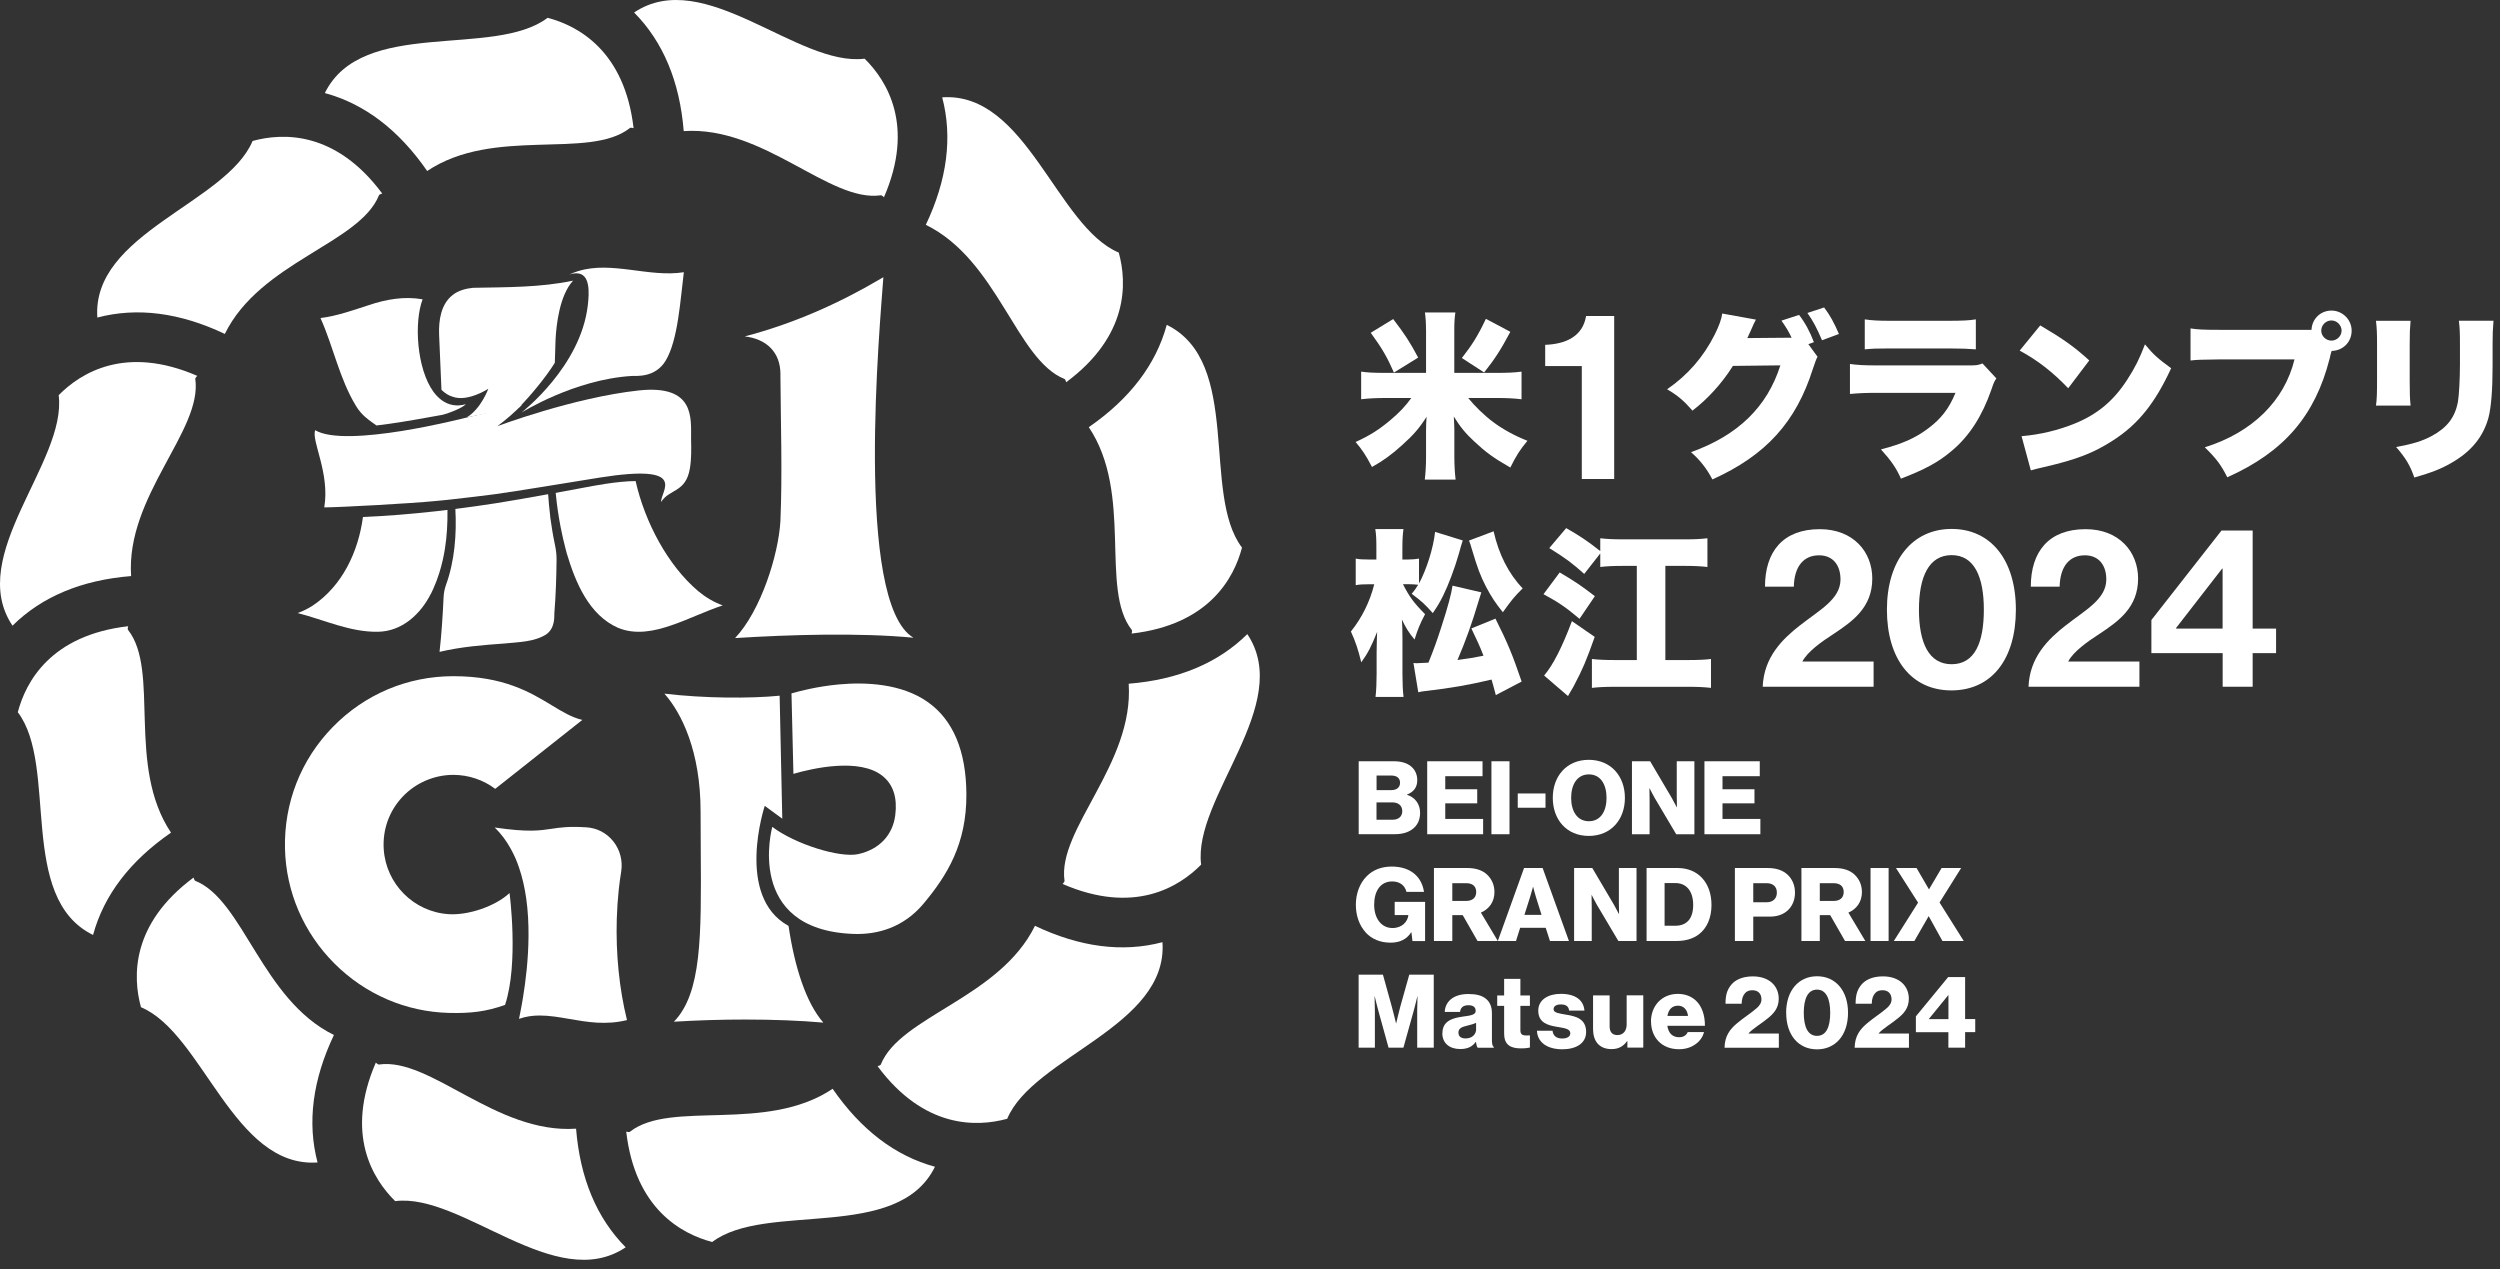 <svg width="193" height="98" viewBox="0 0 193 98" fill="none" xmlns="http://www.w3.org/2000/svg">
<rect x="0" y="0" width="193" height="98" fill="#333333" stroke="none"/>
<path d="M32.975 13.203C38.129 9.749 45.477 12.366 48.629 9.884C48.703 9.824 48.819 9.889 48.912 9.893C48.224 3.921 44.627 1.992 42.275 1.374C38.129 4.521 27.951 1.328 25.078 7.184C28.146 8.016 30.795 10.042 32.975 13.198V13.203Z" fill="white"/>
<path d="M17.358 25.775C20.095 20.207 27.764 18.799 29.256 15.076C29.293 14.988 29.423 14.988 29.507 14.941C25.924 10.112 21.848 10.237 19.5 10.883C17.483 15.68 7.072 18.009 7.514 24.515C10.591 23.702 13.895 24.134 17.358 25.78V25.775Z" fill="white"/>
<path d="M10.121 44.473C9.708 38.282 15.647 33.23 15.076 29.256C15.062 29.163 15.178 29.094 15.225 29.015C9.708 26.621 6.24 28.773 4.53 30.506C5.181 35.67 -2.67 42.888 0.965 48.303C3.224 46.063 6.301 44.78 10.121 44.473Z" fill="white"/>
<path d="M13.203 64.282C9.749 59.128 12.366 51.779 9.884 48.628C9.824 48.554 9.889 48.438 9.893 48.345C3.921 49.033 1.992 52.63 1.374 54.982C4.521 59.128 1.328 69.306 7.184 72.179C8.016 69.111 10.042 66.462 13.198 64.282H13.203Z" fill="white"/>
<path d="M25.775 79.899C20.207 77.161 18.799 69.492 15.076 68C14.988 67.963 14.988 67.833 14.941 67.749C10.112 71.333 10.237 75.409 10.883 77.756C15.68 79.773 18.009 90.184 24.515 89.743C23.702 86.666 24.134 83.361 25.78 79.899H25.775Z" fill="white"/>
<path d="M44.473 87.135C38.282 87.549 33.23 81.609 29.256 82.181C29.163 82.195 29.093 82.079 29.014 82.032C26.621 87.549 28.773 91.016 30.506 92.727C35.67 92.076 42.888 99.926 48.303 96.292C46.062 94.033 44.78 90.956 44.473 87.135Z" fill="white"/>
<path d="M64.282 84.054C59.128 87.507 51.78 84.89 48.629 87.372C48.554 87.433 48.438 87.368 48.345 87.363C49.033 93.335 52.63 95.264 54.982 95.882C59.128 92.736 69.307 95.929 72.179 90.073C69.111 89.241 66.462 87.214 64.282 84.058V84.054Z" fill="white"/>
<path d="M79.898 71.477C77.161 77.045 69.492 78.454 68 82.177C67.963 82.265 67.833 82.265 67.749 82.311C71.332 87.14 75.409 87.015 77.756 86.369C79.773 81.572 90.184 79.244 89.742 72.737C86.666 73.55 83.361 73.118 79.898 71.473V71.477Z" fill="white"/>
<path d="M87.135 52.783C87.549 58.974 81.609 64.026 82.181 68C82.195 68.093 82.079 68.162 82.032 68.242C87.549 70.635 91.016 68.483 92.727 66.75C92.076 61.586 99.926 54.368 96.292 48.953C94.033 51.193 90.956 52.476 87.135 52.783Z" fill="white"/>
<path d="M84.054 32.975C87.507 38.129 84.89 45.477 87.372 48.629C87.433 48.703 87.368 48.819 87.363 48.912C93.335 48.224 95.264 44.627 95.882 42.275C92.736 38.129 95.929 27.951 90.073 25.078C89.241 28.146 87.214 30.795 84.058 32.975H84.054Z" fill="white"/>
<path d="M71.477 17.358C77.045 20.095 78.454 27.764 82.177 29.256C82.265 29.293 82.265 29.423 82.311 29.507C87.14 25.924 87.015 21.848 86.369 19.5C81.572 17.483 79.244 7.072 72.737 7.514C73.55 10.591 73.118 13.895 71.473 17.358H71.477Z" fill="white"/>
<path d="M52.783 10.121C58.974 9.708 64.026 15.647 68 15.076C68.093 15.062 68.162 15.178 68.242 15.225C70.635 9.708 68.483 6.24 66.75 4.53C61.586 5.181 54.368 -2.67 48.953 0.965C51.193 3.224 52.476 6.301 52.783 10.121Z" fill="white"/>
<path d="M60.248 28.936C60.271 32.7 60.406 36.469 60.248 40.239C60.094 42.842 58.742 47.141 56.748 49.26C60.945 48.995 66.327 48.833 70.519 49.232C65.927 46.518 67.954 24.85 68.196 21.401C68.196 21.401 68.121 21.448 67.977 21.527C64.705 23.46 61.173 25.013 57.492 25.97C59.132 26.161 60.266 27.155 60.252 28.936H60.248Z" fill="white"/>
<path d="M39.333 68.944C38.24 69.971 36.153 70.668 34.652 70.575C31.952 70.408 29.791 68.246 29.623 65.546C29.53 64.04 30.046 62.609 31.073 61.516C32.087 60.438 33.518 59.82 34.996 59.82C36.167 59.82 37.301 60.201 38.231 60.898L44.956 55.577C44.148 55.391 43.404 54.94 42.591 54.447C40.941 53.448 38.886 52.202 34.996 52.202C31.464 52.202 28.164 53.592 25.696 56.12C23.228 58.644 21.917 61.981 22.001 65.518C22.08 68.851 23.437 72.002 25.817 74.382C28.201 76.766 31.348 78.118 34.68 78.197C36.307 78.239 37.515 78.104 38.989 77.579C40.058 74.372 39.337 68.944 39.337 68.944H39.333Z" fill="white"/>
<path d="M47.615 70.951C47.638 70.18 47.69 69.417 47.769 68.669C47.82 68.204 47.88 67.744 47.955 67.293C48.089 66.457 47.866 65.601 47.346 64.951C46.825 64.3 46.081 63.914 45.249 63.868C43.892 63.784 43.223 63.886 42.577 63.984C41.643 64.123 40.75 64.258 38.19 63.882C38.673 64.347 39.091 64.904 39.444 65.55C39.57 65.783 39.691 66.024 39.802 66.275C39.9 66.503 39.988 66.745 40.072 66.987C40.574 68.451 40.82 70.226 40.801 72.299C40.788 74.065 40.583 75.743 40.369 77.049C40.337 77.235 40.309 77.412 40.276 77.584C40.244 77.774 40.207 77.96 40.174 78.127C40.137 78.323 40.1 78.499 40.067 78.657C40.592 78.467 41.127 78.397 41.666 78.397C42.41 78.397 43.167 78.527 43.948 78.662C45.338 78.903 46.774 79.154 48.405 78.75C47.806 76.352 47.536 73.619 47.615 70.946V70.951Z" fill="white"/>
<path d="M59.035 62.209L60.392 63.203L60.188 53.708C57.924 53.931 54.392 53.917 51.292 53.55C52.626 55.056 54.085 58.012 54.085 62.645C54.085 63.715 54.09 64.737 54.099 65.709C54.141 72.29 54.174 76.659 52.026 78.876C53.848 78.764 55.717 78.708 57.525 78.708C59.695 78.708 61.773 78.787 63.562 78.945C62.242 77.439 61.35 74.697 60.876 71.481C56.725 69.208 59.04 62.209 59.04 62.209H59.035Z" fill="white"/>
<path d="M71.663 54.224C69.59 52.741 66.76 52.653 64.752 52.839C63.093 52.992 61.708 53.355 61.103 53.531L61.252 59.741C62.698 59.322 66.365 58.467 68.15 59.917C68.958 60.573 69.284 61.586 69.116 62.92C68.921 64.477 67.88 65.574 66.263 65.936C64.85 66.252 61.378 65.169 59.621 63.835C59.621 63.835 57.422 71.774 65.877 72.099C67.736 72.169 69.753 71.611 71.305 69.752C73.123 67.577 74.629 65.141 74.605 61.307C74.587 57.989 73.592 55.604 71.654 54.219L71.663 54.224Z" fill="white"/>
<path d="M42.479 39.881C42.41 39.305 42.354 38.729 42.316 38.152C40.955 38.399 39.593 38.64 38.222 38.859C37.199 39.017 36.177 39.161 35.154 39.291C35.261 41.229 35.099 43.316 34.434 45.147C34.318 45.463 34.257 45.798 34.243 46.137C34.178 47.536 34.09 48.931 33.932 50.325C35.591 49.93 37.311 49.795 38.993 49.674C40.072 49.563 41.266 49.558 42.186 48.963C42.698 48.591 42.809 48.001 42.795 47.355C42.907 45.975 42.953 44.59 42.967 43.2C42.967 42.823 42.925 42.447 42.846 42.08C42.688 41.341 42.572 40.602 42.474 39.891L42.479 39.881Z" fill="white"/>
<path d="M34.081 30.093C34.331 30.343 34.615 30.529 34.931 30.622C36.084 31.064 37.697 30.014 37.697 30.014C37.697 30.014 37.143 31.556 36.033 32.221C37.394 31.956 38.728 31.691 40.095 31.436C40.987 30.506 42.158 29.098 42.832 28.006C42.846 27.411 42.865 26.82 42.888 26.226C42.949 25.064 43.195 22.809 44.241 21.666C41.708 22.201 39.091 22.168 36.516 22.219C35.968 22.27 35.382 22.428 34.95 22.772C34.029 23.483 33.862 24.743 33.899 25.835C33.96 27.253 34.025 28.675 34.081 30.097V30.093Z" fill="white"/>
<path d="M33.272 45.835C33.337 45.7 33.402 45.565 33.462 45.426C33.634 45.04 33.783 44.645 33.908 44.245C34.099 43.641 34.243 43.018 34.345 42.386C34.503 41.392 34.559 40.374 34.545 39.365C34.48 39.374 34.41 39.379 34.345 39.389C34.215 39.402 34.09 39.421 33.96 39.435C33.834 39.449 33.704 39.463 33.578 39.477C31.729 39.681 29.879 39.835 28.02 39.914C27.662 42.596 26.425 45.231 24.139 46.755C23.776 46.988 23.386 47.183 22.977 47.327C25.05 47.857 27.039 48.814 29.182 48.772C31.031 48.745 32.468 47.42 33.267 45.83L33.272 45.835Z" fill="white"/>
<path d="M55.809 46.741C55.111 46.495 54.461 46.1 53.898 45.635C51.551 43.641 49.785 40.313 49.069 37.139C47.596 37.148 45.709 37.529 45.202 37.622C44.635 37.729 44.068 37.831 43.506 37.938C43.404 37.957 43.306 37.975 43.204 37.994C43.106 38.013 43.008 38.031 42.911 38.05C42.911 38.05 42.906 38.05 42.902 38.05C42.906 38.101 42.911 38.152 42.916 38.203C42.999 39.049 43.125 39.895 43.287 40.727C43.399 41.289 43.524 41.847 43.669 42.395C43.696 42.502 43.724 42.605 43.752 42.711C44.421 44.952 45.463 47.48 47.717 48.47C49.06 49.023 50.501 48.74 51.867 48.261C53.192 47.81 54.465 47.173 55.809 46.732V46.741Z" fill="white"/>
<path d="M29.079 32.844C29.692 32.775 30.306 32.682 30.919 32.589C31.788 32.449 32.653 32.296 33.522 32.138C33.634 32.119 33.745 32.096 33.857 32.078C33.968 32.059 34.075 32.036 34.187 32.017C34.475 31.961 35.669 31.524 35.967 31.204C35.237 31.408 34.624 31.269 34.117 30.906C34.005 30.827 33.894 30.734 33.792 30.632C33.675 30.516 33.569 30.39 33.466 30.251C32.165 28.466 31.956 24.86 32.625 23.107C31.212 22.856 29.808 23.107 28.465 23.558C27.252 23.948 26.025 24.395 24.742 24.553C25.742 26.788 26.202 29.224 27.471 31.32C27.917 32.073 28.47 32.422 29.079 32.858V32.844Z" fill="white"/>
<path d="M25.027 39.17C26.198 39.17 31.762 38.864 33.584 38.682C33.709 38.668 33.834 38.659 33.965 38.645C34.09 38.631 34.216 38.617 34.346 38.608C34.406 38.603 34.471 38.594 34.532 38.589C34.629 38.58 34.727 38.566 34.829 38.557C34.922 38.547 35.015 38.538 35.108 38.524C36.117 38.413 37.125 38.292 38.134 38.162C39.523 37.985 44.329 37.181 46.295 36.87C53.304 35.759 50.957 37.953 51.045 38.747C51.677 37.729 52.951 38.045 53.262 36.149C53.383 35.41 53.369 34.653 53.351 33.9C53.337 32.301 53.69 29.67 49.298 30.144C44.273 30.693 38.399 32.9 38.399 32.9C39.068 32.403 39.695 31.855 40.286 31.26C38.868 31.571 37.455 31.906 36.042 32.231C35.796 32.287 26.719 34.634 24.334 33.212C24.018 34.02 25.482 36.516 25.032 39.179L25.027 39.17Z" fill="white"/>
<path d="M44.505 21.099C44.505 21.099 44.528 21.099 44.538 21.099C45.579 21.141 45.49 22.587 45.379 23.572C44.826 28.322 40.313 31.794 40.262 31.85C40.262 31.85 44.328 29.293 48.776 29.024C49.102 29.005 50.575 29.191 51.389 27.843C52.351 26.254 52.527 23.093 52.792 21.016C50.11 21.439 47.243 20.133 44.658 20.923C44.645 20.923 44.631 20.932 44.621 20.937C44.621 20.937 44.612 20.937 44.607 20.937C44.38 21.011 44.152 21.095 43.929 21.206C44.143 21.132 44.328 21.099 44.491 21.099C44.496 21.099 44.501 21.099 44.505 21.099Z" fill="white"/>
<path d="M104.891 58.77H107.61C108.191 58.77 108.627 58.914 108.925 59.156C109.246 59.426 109.413 59.788 109.413 60.234C109.413 60.792 109.12 61.15 108.623 61.336V61.359C109.236 61.55 109.631 62.07 109.631 62.739C109.631 63.306 109.427 63.715 109.055 63.999C108.725 64.259 108.26 64.399 107.67 64.399H104.891V58.766V58.77ZM107.405 60.997C107.809 60.997 108.084 60.801 108.084 60.429C108.084 60.058 107.823 59.872 107.414 59.872H106.271V60.997H107.405ZM107.517 63.283C107.972 63.283 108.256 63.023 108.256 62.623C108.256 62.172 107.926 61.945 107.498 61.945H106.266V63.283H107.512H107.517Z" fill="white"/>
<path d="M110.18 58.77H114.451V59.922H111.574V60.931H114.042V62.018H111.574V63.222H114.497V64.403H110.18V58.77Z" fill="white"/>
<path d="M115.139 58.77H116.533V64.403H115.139V58.77Z" fill="white"/>
<path d="M117.17 61.256H119.313V62.357H117.17V61.256Z" fill="white"/>
<path d="M119.875 61.596C119.875 59.908 120.953 58.658 122.654 58.658C124.355 58.658 125.443 59.913 125.443 61.596C125.443 63.278 124.365 64.533 122.654 64.533C120.944 64.533 119.875 63.278 119.875 61.596ZM124.025 61.596C124.025 60.573 123.574 59.783 122.663 59.783C121.752 59.783 121.292 60.573 121.292 61.596C121.292 62.618 121.757 63.399 122.663 63.399C123.57 63.399 124.025 62.618 124.025 61.596Z" fill="white"/>
<path d="M125.987 58.77H127.391L129.059 61.6C129.148 61.758 129.445 62.316 129.445 62.316H129.459C129.459 62.316 129.445 61.637 129.445 61.442V58.77H130.807V64.403H129.403L127.749 61.614C127.656 61.465 127.349 60.856 127.349 60.856H127.335C127.335 60.856 127.349 61.581 127.349 61.777V64.403H125.987V58.77Z" fill="white"/>
<path d="M131.583 58.77H135.854V59.922H132.977V60.931H135.445V62.018H132.977V63.222H135.901V64.403H131.583V58.77Z" fill="white"/>
<path d="M105.429 71.978C104.941 71.444 104.672 70.7 104.672 69.845C104.672 68.99 104.969 68.181 105.508 67.647C105.973 67.173 106.629 66.898 107.437 66.898C108.887 66.898 109.752 67.67 109.933 68.85H108.576C108.474 68.395 108.097 68.046 107.479 68.046C106.55 68.046 106.085 68.818 106.085 69.845C106.085 70.872 106.619 71.644 107.502 71.644C108.237 71.644 108.669 71.156 108.725 70.659V70.645H107.67V69.622H110.017V72.648H109.041L108.962 71.969H108.948C108.576 72.546 108.028 72.773 107.349 72.773C106.545 72.773 105.89 72.49 105.425 71.983L105.429 71.978Z" fill="white"/>
<path d="M110.7 67.01H113.261C113.949 67.01 114.451 67.191 114.804 67.521C115.157 67.86 115.371 68.311 115.371 68.869C115.371 69.617 114.967 70.175 114.325 70.454L115.632 72.643H114.065L112.922 70.649H112.118V72.643H110.7V67.01ZM113.182 69.552C113.679 69.552 113.963 69.301 113.963 68.86C113.963 68.418 113.679 68.181 113.182 68.181H112.118V69.552H113.182Z" fill="white"/>
<path d="M117.658 67.01H119.09L121.121 72.643H119.657L119.327 71.625H117.356L117.035 72.643H115.632L117.658 67.01ZM119.006 70.626L118.579 69.264C118.486 68.971 118.36 68.469 118.36 68.469H118.346C118.346 68.469 118.211 68.971 118.118 69.264L117.686 70.626H119.011H119.006Z" fill="white"/>
<path d="M121.521 67.01H122.924L124.593 69.84C124.681 69.998 124.978 70.556 124.978 70.556H124.992C124.992 70.556 124.978 69.877 124.978 69.682V67.01H126.34V72.643H124.937L123.282 69.854C123.189 69.706 122.882 69.097 122.882 69.097H122.868C122.868 69.097 122.882 69.822 122.882 70.017V72.643H121.521V67.01Z" fill="white"/>
<path d="M127.116 67.011H129.519C131.081 67.011 132.127 68.135 132.127 69.865C132.127 70.859 131.778 71.654 131.15 72.133C130.709 72.463 130.142 72.644 129.431 72.644H127.116V67.011ZM129.329 71.468C130.244 71.468 130.714 70.892 130.714 69.86C130.714 68.828 130.216 68.173 129.343 68.173H128.506V71.468H129.324H129.329Z" fill="white"/>
<path d="M133.93 67.011H136.467C137.155 67.011 137.657 67.201 138.006 67.531C138.368 67.871 138.573 68.349 138.573 68.916C138.573 69.995 137.825 70.761 136.667 70.761H135.352V72.644H133.934V67.011H133.93ZM136.384 69.655C136.886 69.655 137.174 69.358 137.174 68.907C137.174 68.456 136.881 68.182 136.384 68.182H135.352V69.655H136.384Z" fill="white"/>
<path d="M139.07 67.011H141.631C142.319 67.011 142.821 67.192 143.174 67.522C143.528 67.861 143.741 68.312 143.741 68.87C143.741 69.618 143.337 70.176 142.696 70.455L144.002 72.644H142.435L141.292 70.65H140.488V72.644H139.07V67.011ZM141.552 69.553C142.05 69.553 142.333 69.302 142.333 68.861C142.333 68.419 142.05 68.182 141.552 68.182H140.488V69.553H141.552Z" fill="white"/>
<path d="M144.406 67.011H145.801V72.644H144.406V67.011Z" fill="white"/>
<path d="M148.078 69.687L146.368 67.01H147.957L148.91 68.65H148.924L149.891 67.01H151.401L149.733 69.673L151.601 72.643H149.956L148.901 70.737H148.887L147.79 72.643H146.205L148.073 69.687H148.078Z" fill="white"/>
<path d="M104.89 75.246H106.763L107.447 77.714C107.549 78.067 107.772 78.997 107.772 78.997H107.786C107.786 78.997 108.004 78.067 108.102 77.714L108.795 75.246H110.686V80.879H109.408V78.044C109.408 77.816 109.431 76.919 109.431 76.919H109.417C109.417 76.919 109.222 77.761 109.157 77.965L108.344 80.879H107.196L106.392 77.97C106.327 77.765 106.131 76.915 106.131 76.915H106.117C106.117 76.915 106.141 77.821 106.141 78.049V80.879H104.886V75.246H104.89Z" fill="white"/>
<path d="M111.356 79.755C111.356 78.862 112.067 78.597 112.899 78.486C113.657 78.393 113.922 78.314 113.922 78.035C113.922 77.775 113.754 77.603 113.368 77.603C112.959 77.603 112.755 77.784 112.713 78.123H111.533C111.565 77.375 112.137 76.738 113.359 76.738C113.968 76.738 114.377 76.85 114.665 77.068C115.014 77.319 115.176 77.714 115.176 78.221V80.252C115.176 80.577 115.209 80.754 115.321 80.828V80.884H114.075C114.01 80.796 113.973 80.638 113.94 80.433H113.926C113.689 80.773 113.336 80.986 112.727 80.986C111.923 80.986 111.347 80.554 111.347 79.759L111.356 79.755ZM113.954 79.439V78.96C113.787 79.048 113.554 79.109 113.294 79.174C112.797 79.285 112.592 79.411 112.592 79.718C112.592 80.043 112.829 80.168 113.145 80.168C113.624 80.168 113.959 79.876 113.959 79.443L113.954 79.439Z" fill="white"/>
<path d="M116.119 79.819V77.653H115.585V76.849H116.119V75.571H117.374V76.849H118.109V77.653H117.374V79.545C117.374 79.861 117.546 79.94 117.825 79.94C117.937 79.94 118.062 79.931 118.109 79.931V80.87C117.997 80.902 117.755 80.935 117.407 80.935C116.659 80.935 116.124 80.689 116.124 79.824L116.119 79.819Z" fill="white"/>
<path d="M118.643 79.574H119.856C119.902 79.978 120.172 80.173 120.595 80.173C120.98 80.173 121.227 80.029 121.227 79.769C121.227 79.406 120.739 79.369 120.204 79.272C119.502 79.155 118.754 78.965 118.754 78.017C118.754 77.166 119.544 76.725 120.497 76.725C121.64 76.725 122.254 77.222 122.319 78.017H121.138C121.092 77.654 120.846 77.543 120.492 77.543C120.176 77.543 119.935 77.659 119.935 77.914C119.935 78.198 120.39 78.24 120.906 78.333C121.617 78.449 122.449 78.63 122.449 79.667C122.449 80.55 121.668 81.005 120.613 81.005C119.433 81.005 118.689 80.461 118.652 79.569L118.643 79.574Z" fill="white"/>
<path d="M122.984 79.495V76.846H124.263V79.225C124.263 79.667 124.458 79.908 124.867 79.908C125.308 79.908 125.578 79.578 125.578 79.095V76.841H126.861V80.875H125.634V80.378H125.61C125.318 80.773 124.964 80.991 124.407 80.991C123.477 80.991 122.989 80.387 122.989 79.485L122.984 79.495Z" fill="white"/>
<path d="M127.455 78.857C127.455 77.653 128.296 76.728 129.528 76.728C130.104 76.728 130.56 76.919 130.908 77.231C131.387 77.672 131.624 78.374 131.62 79.192H128.719C128.798 79.736 129.096 80.075 129.626 80.075C129.965 80.075 130.183 79.926 130.295 79.675H131.55C131.461 80.038 131.229 80.386 130.871 80.628C130.532 80.865 130.123 81 129.612 81C128.278 81 127.46 80.08 127.46 78.857H127.455ZM130.313 78.43C130.267 77.951 129.965 77.639 129.551 77.639C129.063 77.639 128.812 77.946 128.724 78.43H130.313Z" fill="white"/>
<path d="M134.088 79.007C134.576 78.589 135.208 78.194 135.631 77.817C135.849 77.622 135.984 77.417 135.984 77.148C135.984 76.73 135.738 76.446 135.282 76.446C135.031 76.446 134.831 76.525 134.701 76.692C134.543 76.874 134.464 77.12 134.455 77.487H133.209C133.209 76.855 133.321 76.469 133.581 76.116C133.888 75.674 134.473 75.377 135.315 75.377C136.616 75.377 137.318 76.148 137.318 77.101C137.318 77.85 136.899 78.282 136.421 78.654C135.942 79.049 135.356 79.379 134.98 79.778V79.788H137.327V80.885H133.135C133.149 79.978 133.553 79.458 134.088 79.007Z" fill="white"/>
<path d="M137.89 78.188C137.89 76.469 138.856 75.367 140.279 75.367C141.701 75.367 142.668 76.469 142.668 78.188C142.668 79.908 141.705 81.01 140.274 81.01C138.842 81.01 137.894 79.908 137.894 78.188H137.89ZM141.292 78.188C141.292 77.143 140.999 76.399 140.274 76.399C139.549 76.399 139.251 77.133 139.251 78.188C139.251 79.243 139.549 79.969 140.274 79.969C140.999 79.969 141.292 79.253 141.292 78.188Z" fill="white"/>
<path d="M144.132 79.006C144.62 78.588 145.252 78.192 145.675 77.816C145.893 77.621 146.028 77.416 146.028 77.147C146.028 76.728 145.781 76.445 145.326 76.445C145.075 76.445 144.875 76.524 144.745 76.691C144.587 76.873 144.508 77.119 144.499 77.486H143.253C143.253 76.854 143.365 76.468 143.625 76.115C143.932 75.673 144.517 75.376 145.359 75.376C146.66 75.376 147.362 76.147 147.362 77.1C147.362 77.849 146.943 78.281 146.465 78.653C145.986 79.048 145.4 79.378 145.024 79.777V79.787H147.371V80.884H143.179C143.193 79.977 143.597 79.457 144.132 79.006Z" fill="white"/>
<path d="M150.42 79.685H147.906V78.463L150.401 75.427H151.707V78.672H152.488V79.68H151.707V80.879H150.415V79.68L150.42 79.685ZM150.42 78.676V76.826H150.406L148.909 78.662V78.676H150.42Z" fill="white"/>
<path d="M138.953 48.284C140.45 47.099 142.086 46.267 142.086 44.733C142.086 43.618 141.496 42.87 140.431 42.87C139.232 42.87 138.516 43.739 138.484 45.291H136.258C136.258 42.577 137.652 40.852 140.487 40.852C143.081 40.852 144.54 42.609 144.54 44.664C144.54 46.909 143.011 47.968 141.547 48.944C140.627 49.535 139.544 50.301 139.144 51.068H144.642V53.016H136.081C136.169 50.734 137.596 49.344 138.953 48.28V48.284Z" fill="white"/>
<path d="M145.67 47.067C145.67 43.255 147.636 40.834 150.666 40.834C153.697 40.834 155.626 43.237 155.626 47.067C155.626 50.897 153.748 53.299 150.648 53.299C147.548 53.299 145.67 50.864 145.67 47.067ZM153.153 47.067C153.153 44.543 152.423 42.856 150.666 42.856C148.909 42.856 148.143 44.524 148.143 47.067C148.143 49.609 148.891 51.278 150.666 51.278C152.442 51.278 153.153 49.623 153.153 47.067Z" fill="white"/>
<path d="M159.474 48.284C160.97 47.099 162.607 46.267 162.607 44.733C162.607 43.618 162.016 42.87 160.952 42.87C159.753 42.87 159.037 43.739 159.004 45.291H156.778C156.778 42.577 158.173 40.852 161.008 40.852C163.601 40.852 165.061 42.609 165.061 44.664C165.061 46.909 163.531 47.968 162.067 48.944C161.147 49.535 160.064 50.301 159.664 51.068H165.163V53.016H156.602C156.69 50.734 158.117 49.344 159.474 48.28V48.284Z" fill="white"/>
<path d="M171.585 50.423H166.087V47.866L171.502 40.955H173.905V48.526H175.713V50.423H173.905V53.016H171.59V50.423H171.585ZM168.002 48.526H171.585V43.897H171.548L167.997 48.475V48.526H168.002Z" fill="white"/>
<path d="M112.926 41.717C112.833 42.002 112.732 42.346 112.624 42.749C112.308 43.864 111.81 45.17 111.424 45.956C111.15 46.518 110.955 46.825 110.611 47.331C110.035 46.685 109.784 46.434 108.984 45.844C109.231 45.542 109.3 45.444 109.482 45.142C109.235 45.114 108.97 45.1 108.724 45.1H108.31C108.794 46.062 109.152 46.546 110.016 47.415C109.602 48.2 109.454 48.586 109.203 49.372C108.747 48.823 108.529 48.461 108.227 47.829C108.255 48.242 108.269 48.642 108.269 49.33V52.026C108.269 52.727 108.296 53.318 108.352 53.801H106.191C106.247 53.332 106.275 52.686 106.275 52.026V50.39C106.284 49.664 106.298 49.129 106.316 48.782C105.861 49.925 105.587 50.445 105.089 51.133C104.857 50.171 104.648 49.534 104.29 48.754C105.145 47.68 105.749 46.467 106.093 45.105H105.68C105.238 45.105 104.95 45.119 104.662 45.175V43.125C104.922 43.181 105.224 43.195 105.708 43.195H106.256V42.288C106.256 41.642 106.242 41.257 106.172 40.843H108.348C108.292 41.243 108.264 41.656 108.264 42.288V43.195H108.705C109.008 43.195 109.31 43.167 109.547 43.125V45.04C110.123 43.994 110.662 42.288 110.788 41.062L112.921 41.721L112.926 41.717ZM114.357 45.737C114.311 45.873 114.247 46.075 114.167 46.341C113.627 48.145 113.177 49.409 112.517 50.952C113.358 50.84 113.795 50.771 114.525 50.622C114.25 49.906 114.069 49.52 113.59 48.517L115.449 47.759C116.412 49.674 116.769 50.566 117.471 52.616L115.477 53.662C115.324 53.085 115.259 52.834 115.147 52.462C113.483 52.862 111.926 53.136 110.053 53.346C109.821 53.373 109.709 53.387 109.491 53.443L109.119 51.184C109.217 51.198 109.351 51.198 109.421 51.198C109.561 51.198 109.863 51.184 110.276 51.157C110.704 50.097 110.922 49.493 111.28 48.377C111.778 46.848 112.052 45.816 112.136 45.212L114.366 45.733L114.357 45.737ZM115.305 41.015C115.705 42.79 116.463 44.292 117.55 45.421C116.876 46.095 116.709 46.304 116.021 47.266C115.445 46.55 115.129 46.067 114.729 45.31C114.274 44.426 114.083 43.92 113.6 42.307C113.558 42.13 113.502 41.977 113.409 41.731L115.31 41.015H115.305Z" fill="white"/>
<path d="M120.413 44.194C121.598 44.896 122.049 45.198 123.123 46.025L121.938 47.773C120.878 46.876 120.311 46.495 119.158 45.872L120.408 44.194H120.413ZM123.113 49.163C122.467 50.994 122.165 51.696 121.543 52.867C121.459 53.043 121.417 53.099 121.254 53.378C121.18 53.499 121.112 53.618 121.05 53.736L119.205 52.151C119.893 51.352 120.608 49.934 121.352 47.954L123.113 49.167V49.163ZM122.3 44.306C121.38 43.478 120.841 43.078 119.604 42.312L120.91 40.769C121.984 41.387 122.546 41.758 123.541 42.544V41.554C124.024 41.61 124.489 41.638 125.275 41.638H130.108C130.866 41.638 131.321 41.61 131.814 41.554V43.771C131.345 43.715 130.81 43.687 130.108 43.687H128.565V50.956H130.313C131.084 50.956 131.689 50.929 132.088 50.873V53.104C131.591 53.048 131.098 53.02 130.313 53.02H124.67C123.885 53.02 123.392 53.048 122.895 53.104V50.873C123.337 50.929 123.899 50.956 124.67 50.956H126.362V43.687H125.247C124.531 43.687 123.992 43.715 123.541 43.771V42.725L122.3 44.31V44.306Z" fill="white"/>
<path d="M110.087 25.44C110.087 24.878 110.059 24.52 110.003 24.12H112.355C112.299 24.492 112.271 24.878 112.271 25.44V28.787H115.59C116.333 28.787 116.979 28.759 117.463 28.689V30.823C116.9 30.753 116.277 30.725 115.604 30.725H113.345C113.842 31.343 114.572 32.059 115.274 32.584C116.031 33.146 116.91 33.63 117.918 34.029C117.314 34.759 117.063 35.159 116.598 36.093C115.292 35.349 114.697 34.908 113.833 34.099C113.145 33.467 112.717 32.942 112.234 32.156L112.248 32.403C112.262 32.761 112.276 32.993 112.276 33.23V35.252C112.276 35.828 112.304 36.465 112.373 37.027H109.994C110.049 36.586 110.091 35.954 110.091 35.252V33.258C110.091 32.83 110.105 32.542 110.133 32.17C109.608 33.012 109.115 33.588 108.246 34.359C107.461 35.075 106.801 35.559 105.918 36.051C105.42 35.103 105.188 34.759 104.653 34.122C105.741 33.625 106.457 33.174 107.34 32.431C108.028 31.854 108.497 31.357 108.953 30.725H106.982C106.238 30.725 105.662 30.753 105.081 30.823V28.689C105.522 28.759 106.057 28.787 106.968 28.787H110.091V25.44H110.087ZM107.609 28.759C107.112 27.616 106.689 26.872 105.82 25.691L107.554 24.632C108.451 25.803 108.846 26.407 109.482 27.606L107.609 28.764V28.759ZM112.852 27.643C113.651 26.625 114.107 25.896 114.711 24.613L116.598 25.617C115.868 26.993 115.385 27.736 114.576 28.754L112.857 27.639L112.852 27.643Z" fill="white"/>
<path d="M140.316 27.532C140.218 27.699 140.112 28.015 139.958 28.466C138.652 32.593 136.324 35.154 132.196 37.013C131.797 36.228 131.22 35.484 130.546 34.908C134.181 33.602 136.426 31.413 137.444 28.206L133.781 28.248C132.926 29.609 131.824 30.809 130.658 31.701C129.998 30.943 129.556 30.558 128.701 30.051C130.286 28.963 131.495 27.574 132.364 25.854C132.722 25.138 132.912 24.599 132.954 24.204L135.557 24.674C135.487 24.813 135.473 24.827 135.389 25.003C135.375 25.045 135.334 25.129 135.292 25.222C135.236 25.347 135.18 25.468 135.166 25.51C135.069 25.715 135.013 25.854 134.999 25.868C134.985 25.91 134.943 26.007 134.887 26.1L138.011 26.073H138.313C138.094 25.603 137.857 25.217 137.527 24.753L138.889 24.311C139.373 24.943 139.73 25.617 140.033 26.416L139.605 26.57L140.307 27.532H140.316ZM140.823 23.735C141.278 24.339 141.594 24.92 141.966 25.784L140.66 26.268C140.274 25.357 139.958 24.753 139.531 24.162L140.823 23.735Z" fill="white"/>
<path d="M142.816 28.099C143.435 28.182 143.876 28.21 145.033 28.21H151.945C152.605 28.21 152.702 28.196 153.046 28.057L154.12 29.214C153.953 29.46 153.925 29.516 153.734 30.083C153.018 32.133 152.028 33.676 150.676 34.805C149.63 35.688 148.64 36.223 146.753 36.953C146.395 36.139 146.009 35.577 145.21 34.694C146.86 34.266 147.855 33.825 148.845 33.081C149.849 32.337 150.457 31.552 150.964 30.329H145.006C143.918 30.329 143.686 30.343 142.816 30.413V28.099ZM143.96 24.654C144.499 24.738 145.006 24.766 145.982 24.766H150.374C151.461 24.766 152.052 24.738 152.535 24.654V26.969C152.014 26.927 151.364 26.899 150.416 26.899H145.954C144.866 26.899 144.564 26.913 143.96 26.969V24.654Z" fill="white"/>
<path d="M157.508 25.124C159.242 26.142 160.139 26.774 161.292 27.825L159.665 29.972C158.466 28.717 157.299 27.811 155.919 27.067L157.504 25.124H157.508ZM156.063 33.672C157.467 33.56 158.912 33.216 160.209 32.682C161.943 31.966 163.183 30.934 164.243 29.279C164.819 28.396 165.191 27.643 165.591 26.584C166.265 27.397 166.581 27.671 167.613 28.429C166.363 31.139 165.052 32.765 163.123 34.002C161.636 34.964 160.33 35.475 157.769 36.065C157.23 36.191 157.151 36.205 156.779 36.312L156.063 33.667V33.672Z" fill="white"/>
<path d="M179.985 27.137L179.971 27.193C179.957 27.249 179.943 27.291 179.929 27.332L179.846 27.69C178.716 32.111 176.323 34.89 171.945 36.847C171.489 35.926 171.103 35.401 170.211 34.532C173.873 33.389 176.351 30.953 177.136 27.746H171.382C169.923 27.76 169.593 27.774 169.109 27.83V25.353C169.635 25.436 170.02 25.464 171.424 25.464H178.447C178.489 24.609 179.149 23.977 179.99 23.977C180.831 23.977 181.547 24.665 181.547 25.534C181.547 26.403 180.873 27.077 180.004 27.091L179.99 27.147L179.985 27.137ZM179.2 25.524C179.2 25.938 179.558 26.296 179.985 26.296C180.413 26.296 180.771 25.938 180.771 25.524C180.771 25.111 180.413 24.739 179.985 24.739C179.558 24.739 179.2 25.097 179.2 25.524Z" fill="white"/>
<path d="M186.097 24.767C186.042 25.399 186.028 25.65 186.028 26.612V29.349C186.028 30.325 186.042 30.767 186.097 31.315H183.425C183.495 30.818 183.508 30.339 183.508 29.308V26.584C183.508 25.743 183.495 25.371 183.425 24.767H186.097ZM192.497 24.767C192.442 25.538 192.428 25.743 192.428 26.626V28.234C192.428 30.121 192.316 31.441 192.112 32.24C191.698 33.742 190.764 34.871 189.248 35.735C188.463 36.191 187.733 36.479 186.385 36.865C186.069 35.945 185.725 35.364 184.982 34.513C186.302 34.267 187.004 34.044 187.705 33.672C188.919 33.026 189.537 32.212 189.755 30.999C189.839 30.488 189.908 29.28 189.908 28.081V26.649C189.908 25.645 189.895 25.357 189.825 24.762H192.497V24.767Z" fill="white"/>
<path d="M122.115 28.262H119.289V26.621C120.823 26.565 122.189 26.003 122.445 24.395H124.615V36.981H122.115V28.262Z" fill="white"/>
</svg>

